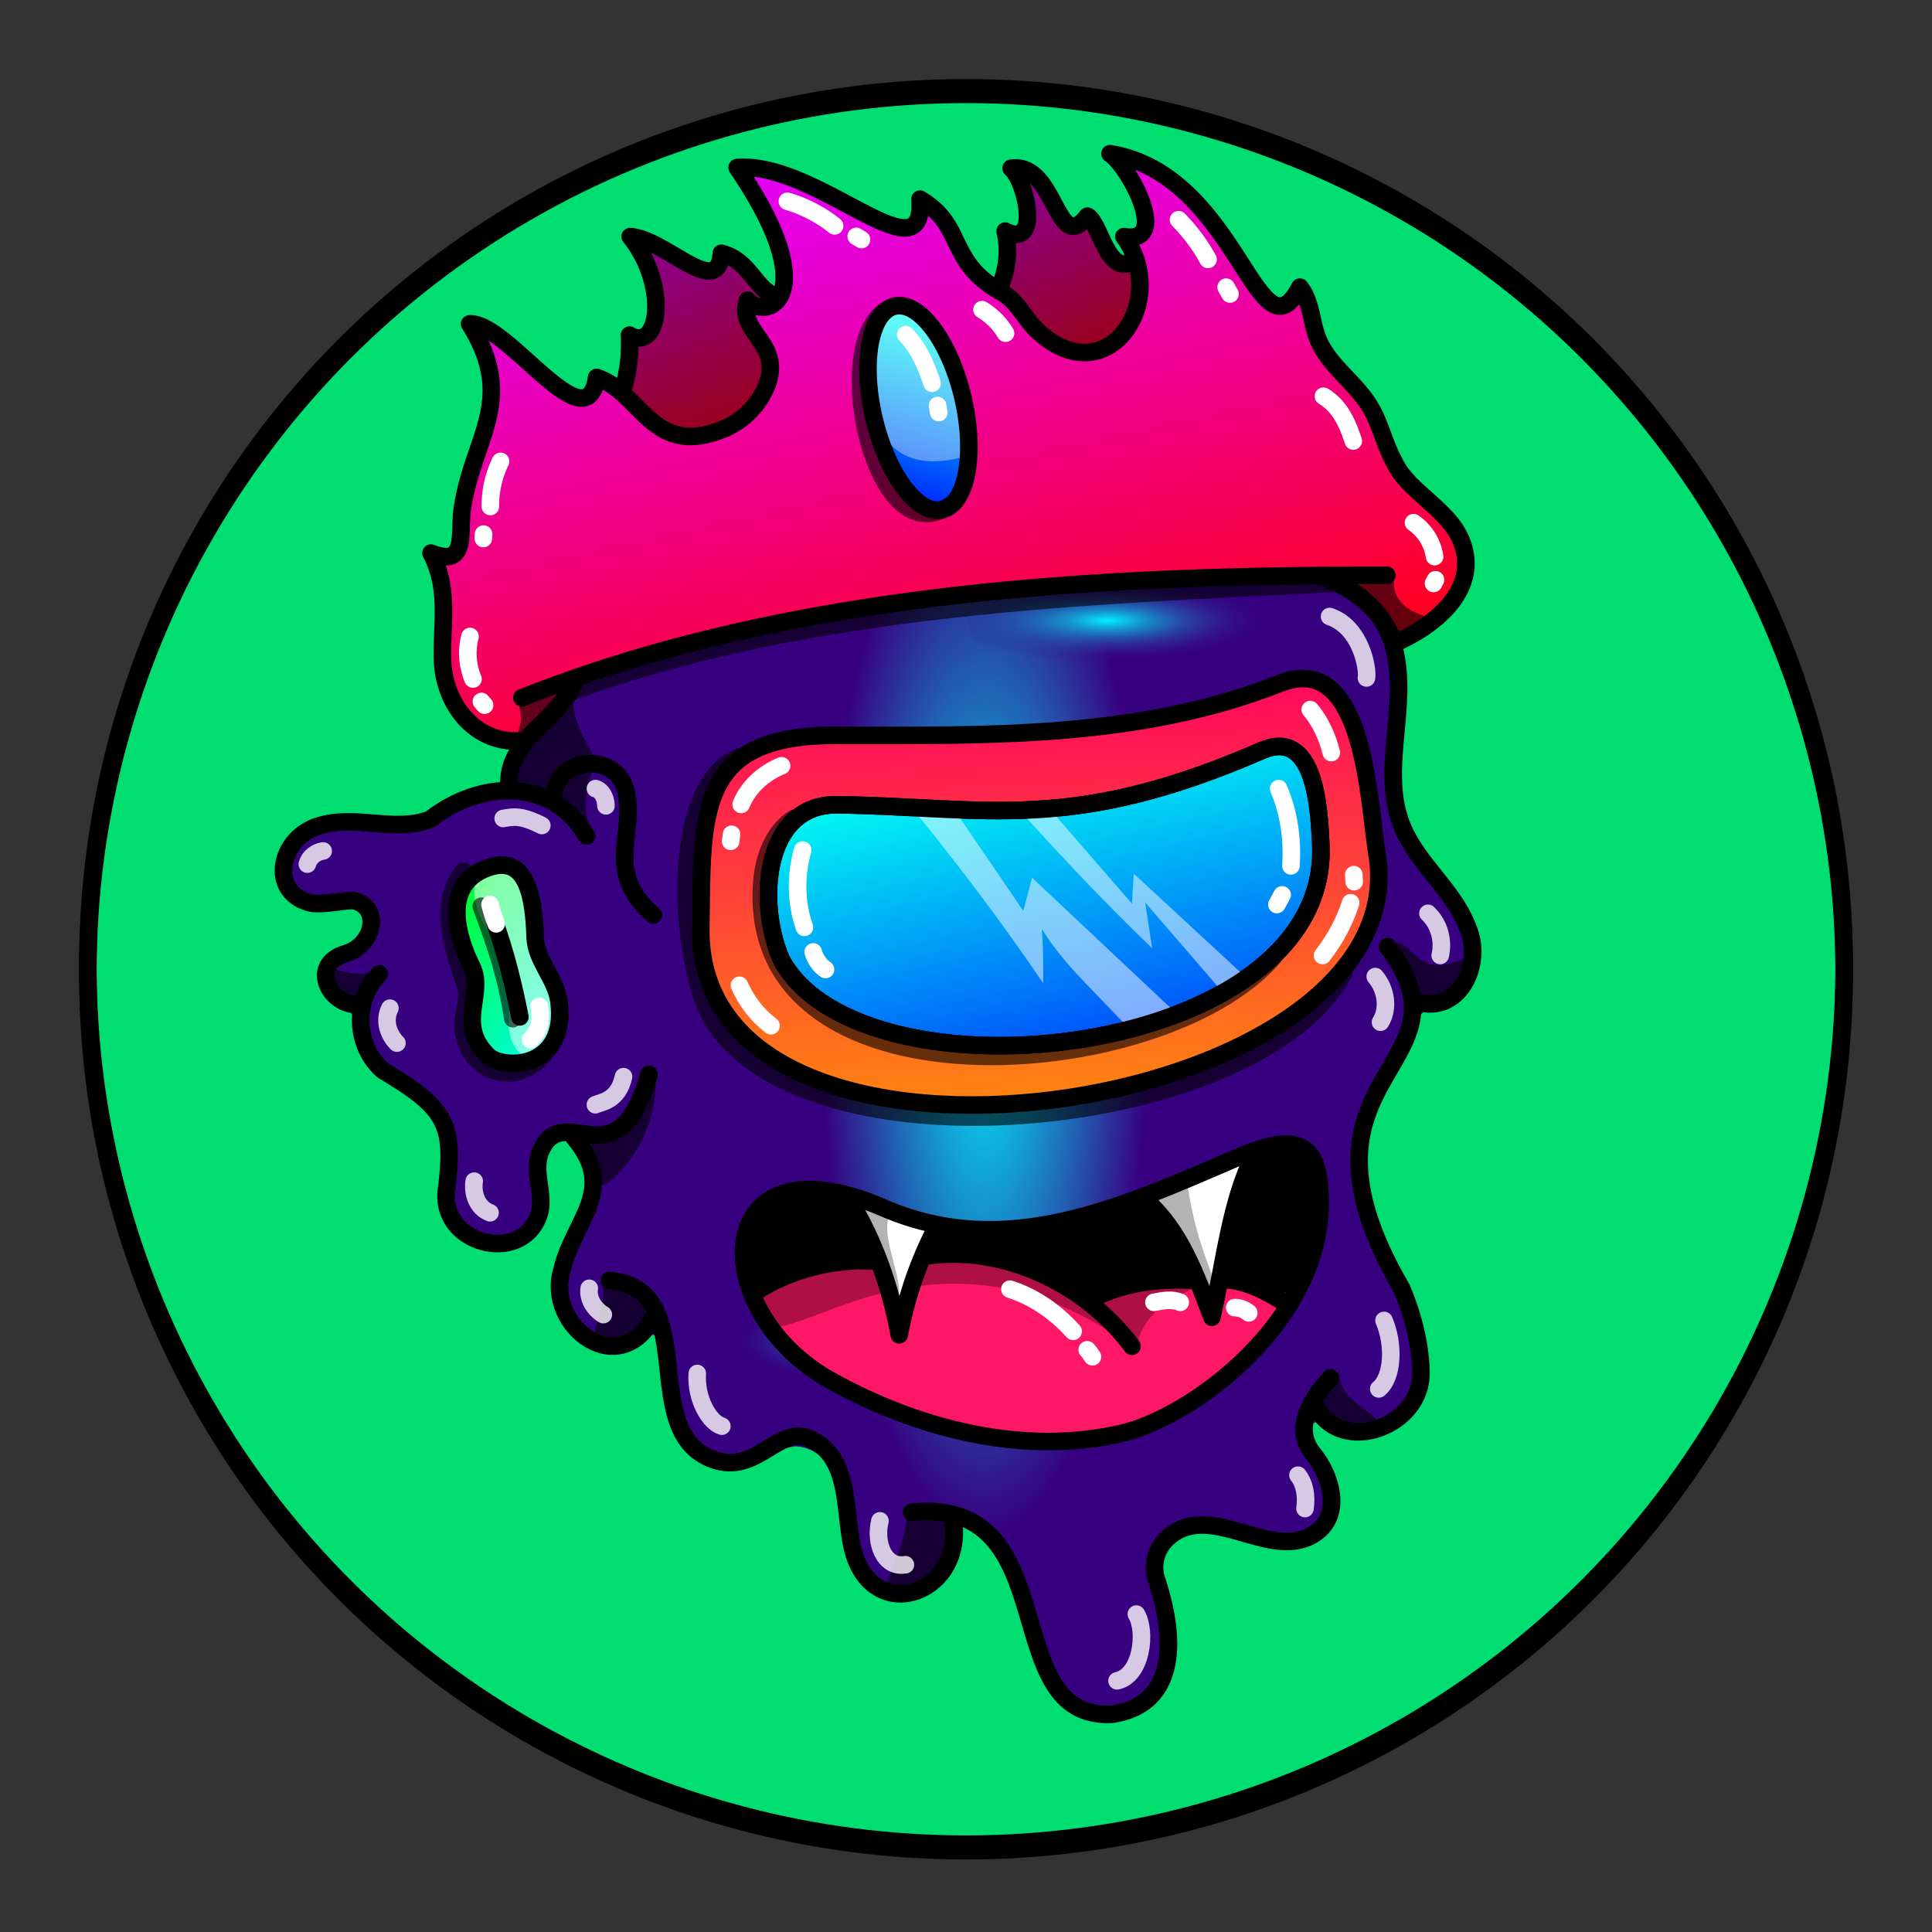 <svg version="1.1" id="Layer_1" xmlns="http://www.w3.org/2000/svg" x="0" y="0" viewBox="0 0 1100 1100" style="enable-background:new 0 0 1100 1100" xml:space="preserve" xmlns:xlink="http://www.w3.org/1999/xlink"><rect x="0" y="0" width="1100" height="1100" fill="#333333" stroke="none"/><style type="text/css">.st300{fill:#00DE72;stroke:#000000;stroke-width:10;stroke-linecap:round;stroke-linejoin:round;stroke-miterlimit:10;}</style><circle class="st300" cx="550" cy="553.7" r="500"/><radialGradient id="a9" cx="560.657" cy="569.423" r="93.351" gradientTransform="matrix(1 0 0 3.253 0 -1281.846)" gradientUnits="userSpaceOnUse"><stop offset="0" style="stop-color:#00f2ff"/><stop offset="1" style="stop-color:#370080"/></radialGradient><path style="fill:url(#a9)" d="M533 210.7c-68 59.6-71 20-121 36.5-19.6 10.9-14 30-9.7 39.6 11 23-51 9-69 40.3-10 18 .1 42-7.5 61.8-9 19.6-34 35-37 52.2-43 48-154 7-119 70.4 6 11 33-6 39 9.1 7 17.5-39 29-21 46.7 18 5 21 39.9 57 63.2 14 20 3 51 19 69.1 35.8 38 46-25 41-34.3 4-39 44-11 22 38.7-23 52 11 74 36.5 56.6 24-9 13 39 23 50.9 19.5 37 55 12 67 12 18 1 28 22 29.8 40.3 6.5 63 54 46 59 8 15.5-34 45 49 47 59.9 11 73 69 42 71 17.9 3-54-3-60.1 2-68.3 18.5-31 71 13 90.8-15.5 14-19.7-31-63.5 8-55.4 94 19 19-101 14-120.4-9-35.5 14-106 47-121.7 18-9 17-35.5 7-52.8-9.5-17-25-30.6-31-48.9-13.5-54 22-102-36-133.3-5-3-7-9.5-4-14.4 17-26 1-66-32-71.4-22-3-44 9-66.5 6.3-43.4-4.8-79.5-74.1-126.4-43.1z"/><radialGradient id="b5" cx="553.285" cy="308.14" r="3.115" gradientTransform="matrix(30.353 0 0 7.636 -16163.282 -1999.622)" gradientUnits="userSpaceOnUse"><stop offset="0" style="stop-color:#00f2ff"/><stop offset="1" style="stop-color:#370080;stop-opacity:0"/></radialGradient><ellipse style="fill:url(#b5)" cx="635" cy="353" rx="83.5" ry="47.5"/><radialGradient id="c4" cx="685.268" cy="483.405" r="2.167" gradientTransform="matrix(16.002 0 0 8.355 -10251.582 -3523.179)" gradientUnits="userSpaceOnUse"><stop offset="0" style="stop-color:#00f2ff"/><stop offset="1" style="stop-color:#370080;stop-opacity:0"/></radialGradient><ellipse style="fill:url(#c4)" cx="715" cy="515.5" rx="30.5" ry="36"/><radialGradient id="d4" cx="417.82" cy="724.757" r="2.666" gradientTransform="matrix(25.789 0 0 8.874 -10290.887 -5668.355)" gradientUnits="userSpaceOnUse"><stop offset="0" style="stop-color:#00f2ff"/><stop offset="1" style="stop-color:#370080;stop-opacity:0"/></radialGradient><ellipse style="fill:url(#d4)" cx="488" cy="763" rx="71.5" ry="34.5"/><radialGradient id="e4" cx="525.562" cy="453.385" r="2.733" gradientTransform="matrix(2.328 0 0 1.798 -693.718 -358.824)" gradientUnits="userSpaceOnUse"><stop offset="0" style="stop-color:#00ff48"/><stop offset="1" style="stop-color:#7300ff;stop-opacity:0"/></radialGradient><circle style="fill:url(#e4)" cx="529.5" cy="457" r="5.5"/><radialGradient id="f4" cx="492.648" cy="546.297" r="1.723" gradientTransform="matrix(5.281 0 0 5.029 -2100.605 -2192.76)" gradientUnits="userSpaceOnUse"><stop offset="0" style="stop-color:#f700ff"/><stop offset="1" style="stop-color:#7300ff;stop-opacity:0"/></radialGradient><circle style="fill:url(#f4)" cx="501" cy="555" r="9"/><radialGradient id="g2" cx="642.36" cy="683.471" r="2.175" gradientTransform="matrix(4.189 0 0 4.407 -2039.596 -2318.762)" gradientUnits="userSpaceOnUse"><stop offset="0" style="stop-color:#ff006a"/><stop offset="1" style="stop-color:#7300ff;stop-opacity:0"/></radialGradient><circle style="fill:url(#g2)" cx="651" cy="693" r="10"/><radialGradient id="h2" cx="631.016" cy="564.413" r="1.923" gradientTransform="matrix(1.877 0 0 1.767 -550.874 -430.127)" gradientUnits="userSpaceOnUse"><stop offset="0" style="stop-color:#ff0"/><stop offset="1" style="stop-color:#7300ff;stop-opacity:0"/></radialGradient><circle style="fill:url(#h2)" cx="634" cy="567" r="3.5"/><radialGradient id="i2" cx="586.567" cy="520.158" r=".454" gradientTransform="translate(-1669.963 -1480.415) scale(3.851)" gradientUnits="userSpaceOnUse"><stop offset="0" style="stop-color:#ff2600"/><stop offset="1" style="stop-color:#7300ff;stop-opacity:0"/></radialGradient><circle style="fill:url(#i2)" cx="589" cy="523" r="2"/><radialGradient id="j2" cx="421.591" cy="470.614" r="2.51" gradientTransform="matrix(3.247 0 0 3.96 -939.96 -1384.463)" gradientUnits="userSpaceOnUse"><stop offset="0" style="stop-color:#00ffea"/><stop offset="1" style="stop-color:#7300ff;stop-opacity:0"/></radialGradient><circle style="fill:url(#j2)" cx="429" cy="479" r="9"/><style>.st40{fill:none;stroke:#000;stroke-width:10;stroke-linecap:round;stroke-linejoin:round;stroke-miterlimit:10}.st98{opacity:.6;enable-background:new}</style><g id="Outline"><path class="st98" d="M793 537c-1 .7-1 2-.5 3 5 10 11 35 25 30 8-2 21-13 18-22.4-.5-1-2-2-3-1.5-26 12-28-11-39-9.4v.3zm-34 274.5c6 5 26 8 25-3-6-7-20.6-12-21.5-26C750 772 744 803 759 811.5zm-219.3 52s1 .5 1 .8c9 13.5-3 36-18 40-34 6-9-6-6-44 .3-5.3 22.3 2.7 23 3.2zM342 731c5 7-4 22-4 33 8 13 29.6-5 33-14.9 2-12-17-21-28-20.2-1 .1-1 1.1-1 2.1zm31-120.2c2 23-8 47-26 61.9-13 10.9-17.5-30.6-8-27.9 6 4.2 28-18.8 34-34zm-157-59.9c-8 6-17 3-25 1-11 5 4 20 13.5 16 5-4 12-9 12-15.7-.5-.2-1.5-.2-.5-1.3zM337 473c-6-10-3-23 0-34 0-1 0-2-.6-2-9-9-23 11-19.8 20.7C318 463 338 475 337 472.8v.2z"/><path class="st98" d="M326 392c-2 29 24 45 7 44-7 2-14 1-15 11-1 11-24 0-24.5-1.3C285 433 317 404.5 326 392zm103-118c-9.9-4-16-16-18-25-4-6-9.9 1-11 6-7 54 29.5 28 29 19zm293 9c16 21 29.5 12 40 20.7 3 4 1 9.6-1 14-3 9-13 9-20 4.1-14.5-5.8-22-22.2-19-38.8z"/><path class="st40" d="M347 729c53.5 5 15 86 59 102 25 9 37-19.8 55-11.9 23 10.1 19.6 40 24 60.7 9.6 46 63 29.6 58-12.8"/><path class="st40" d="M519 861c89-9 47.5 119 114.5 115 39-6 35-47 25-76.5-3-9 0-18.5 7-24.5 24.5-21 59 15.5 84-2.5 15-11 8-33-2-45-12-15 0-32 10-43"/><path class="st40" d="M790 539c53 69.8-64 71 8 194.5 6 14 11 32 11 48.5 0 32-49 47.5-61 16"/><path class="st40" d="M721 287c2 51 64 31 74 88 6 34-11.5 71 7 103 10 18 27 31.5 34 51 8 19-4 47-27 42"/><path class="st40" d="M407 290.6c-16-8-12-29.9-2-41 17-15 40.5-10 61-6 29.8 1 49-29 75-38 50-17 81 55 133 44 23-5 48-11 69 1 25 14 33 55 10 75"/><path class="st40" d="M428 278c-16 26.5-51 17.5-76 28.5-20 10.5-28 33-23 55 10 47-43 51-39 88m25 4.5c1.5-23 35-26 41-5 7 25-13 47 16 72"/><path class="st40" d="M334 476c-20-34-61-31.5-89-9.6-20 8-43-3-64 4-22 7-28 37-5 43.5 6.5 2 23-2 26-1 15 4 11 25-5 30-21 6-10 29 6 29"/><path class="st40" d="M216 554.5c-15 15-14 41 2 55 37 22 41 31 36 69.7-2 31 46 41 53.5 10 2-10.8-4-22 0-33 13-32 44 20 62-44.5"/><path class="st40" d="M327 647.9c25 29.7-.5 47-7 75-10 32.5 34 65 53 25"/><path d="M729 262.5c9 4 16 13 18 22.5m-193-68c12.5 2 24.5 8 34 16m9 9 3 3m-163 10c-5.5-.9-12 .6-15.5 4M362 319.6c-9 2-14 10.7-16 19M339 449c4 1 6 6 6 9.8M308.5 470c-12-6-16-5-22-4M175 492c1-4 5-7 9-7.5m38 89.5c-4 8 0 16 4 19.9m44 78.6c-1 6 1 15 9 18m76-77.5c-3 14-13 14.5-16 16m4.5 119.5c-5-3-9-9-8-15M397 782c-1 14.5 7 28 14 30m90 53.9c-3 12 2 27 14.5 25M636 957c14-3 17-28 11-38m96-60.1c1-7 0-14-4-19m46-49.1c8-6.5 9-25 3-39M786 582c5-8 3-19-3-26m37-12c2-8.5-.6-18-7-24m-56-169c18 6 22 30 21 35" style="opacity:.788;fill:none;stroke:#fff;stroke-width:10;stroke-linecap:round;stroke-linejoin:round;stroke-miterlimit:10;enable-background:new"/></g><style>.st40,.st68{fill:none;stroke-width:10;stroke-linecap:round;stroke-linejoin:round;stroke-miterlimit:10;stroke:#000}.st68{opacity:.6;enable-background:new}</style><g id="Eye"><linearGradient id="SVGID_00000144327888440828662330000012949225208094602647_" gradientUnits="userSpaceOnUse" x1="232.314" y1="-555.531" x2="336.458" y2="-482.43" gradientTransform="translate(0 1066)"><stop offset="0" style="stop-color:#00ff04"/><stop offset=".811" style="stop-color:#00fccf"/><stop offset="1" style="stop-color:#00fbff"/></linearGradient><path style="fill:url(#SVGID_00000144327888440828662330000012949225208094602647_)" d="M278 494c-31 10.8-13 49-9.5 56 8 16-9 32.5 9 50.8 9 9 46 8 40.7-31-2-13-13-23-13.5-35.8-.7-21-3.7-48-26.7-40z"/><path d="M273 498c-6.5 9-1 22 4 30.8 6 8 13 15 14 25 2 14-6 31 3 43.7 15 18 30.6-23 23-35-3-7-8-13.5-10-20.8-5-16 2-45-21-49" style="opacity:.51;fill:#fff;enable-background:new"/><path class="st68" d="M274 516c9 24.5 14 39 18 64"/><path class="st40" d="M278 494c-31 10.8-13 49-9.5 56 8 16-9 32.5 9 50.8 9 9 46 8 40.7-31-2-13-13-23-13.5-36C304 513 301 486 278 494z"/><path class="st40" d="M282 526c6 17 10.5 35 14 53"/><path d="M279 515c1 4 2 7 3.5 11m24.5 46.9c1 5 1.5 13-5 19" style="fill:none;stroke:#fff;stroke-width:10;stroke-linecap:round;stroke-linejoin:round;stroke-miterlimit:10"/><path class="st68" d="M264 495.9c-15.5 19-6 44 1 65 3 9-3 18-1 27 4 24 31 31 46 12"/></g><style>.st40{fill:none;stroke-width:10;stroke-linecap:round;stroke-linejoin:round;stroke-miterlimit:10;stroke:#000}.st152{fill:#ae0f45}</style><g id="Vamp"><path d="M429 737.5c57 100 248 114 303 5-22.3-58.5-275-50.5-303-5z" style="fill:#fe1767"/><path class="st152" d="M637 761.5c-120-80.6-205 29-203-19-10-23 154-62.9 203 19z"/><path class="st152" d="M647 768c5-34 49-35 50.9-46-22-15-59.5 0-75 19.8l24 25.8v.4z"/><path d="M575 734c14 4.5 26 13 36 24m8 10.5c1 1 2 2.5 3 4m35-31c5-1 10.5-2 15 0m31 3c3 0 5.5 1 8 3" style="fill:none;stroke:#fff;stroke-width:10;stroke-linecap:round;stroke-linejoin:round;stroke-miterlimit:10"/><path d="M424 720.7c2 37.5 43-33 182 8 35 26 59-19.8 114 5.9 41 19 50-119.8-20.7-73.1-44 22-97 39.6-147 39C508 695 427 639.7 424 720.7z"/><path d="M489.6 686c7 18 14 37 21 55 1.4 4 52.4-57.5-21-55zm214.4-7c-4.5 21-14 81-20 55-4-18-15-38-28-50.6-4-2.4 73.5-48.4 48-4.4z" style="fill:#fff"/><path d="m507 692.7.7-3c-9 12 9 41 3 52-5-5-18-44-21-58.7v2l17.3 7.7zM676 674c6 41 18 53 13.5 59.6-12-12-33-49.8-34-53.1l-1 1.1L676 674z" style="fill:#b3b3b3"/><path class="st40" d="M703 659.7c-65 28-131 58-200 28-99-43-102 58.5-29.7 98.5 49.7 27.5 109.6 43 166 29.7 42-10 124-71 111-147.5-4.3-24.9-27.3-17.4-47.3-8.7z"/><path class="st40" d="M484 684c14 23 23 49 28 76 4-21.5 11-42 21.5-62M653 684c19 17 28 42 37 66 7-30 10.7-67 24-92m-186 57c44-6 90 16 116.5 51.5"/><path class="st40" d="M621 739.9c18-9.5 38-12 58-11m16-.4c13 0 25 6 36 13M499 718c-24-1.5-48 4.5-68 17"/></g><style>.st68{enable-background:new;opacity:.6;fill:none;stroke:#000;stroke-width:10;stroke-linecap:round;stroke-linejoin:round;stroke-miterlimit:10}</style><g id="trippy_VR"><linearGradient id="SVGID_00000020388922614253771230000004650598949562930306_" gradientUnits="userSpaceOnUse" x1="586.484" y1="720.989" x2="598.481" y2="427.041" gradientTransform="matrix(1 0 0 -1 0 1100)"><stop offset="0" style="stop-color:#ff0062"/><stop offset="1" style="stop-color:#ff9d00"/></linearGradient><path style="fill:url(#SVGID_00000020388922614253771230000004650598949562930306_);stroke:#000;stroke-width:10;stroke-linecap:round;stroke-linejoin:round;stroke-miterlimit:10" d="M729 389c-81 32-168 29.7-254 29.7-79 0-75 45-76 110-2 167 409.6 107 385-42.5-5-30.2-7-116.1-55-97.2z"/><linearGradient id="SVGID_00000048501908464928315330000009927288370948035757_" gradientUnits="userSpaceOnUse" x1="580.562" y1="671.12" x2="631.559" y2="442.138" gradientTransform="matrix(1 0 0 -1 0 1100)"><stop offset="0" style="stop-color:#00fff2"/><stop offset=".613" style="stop-color:#006cfa"/><stop offset="1" style="stop-color:#000dff"/></linearGradient><path style="fill:url(#SVGID_00000048501908464928315330000009927288370948035757_);stroke:#000;stroke-width:10;stroke-linecap:round;stroke-linejoin:round;stroke-miterlimit:10" d="M718 427.5c-108 47-156 32-241 30.7-43-.7-46 57-32 88.5 46.5 85 313 56 307-66.2-1-21.5-3.5-66.5-34-53z"/><path d="M728 449c6 14 8 29 7 44m-5 16.5-3 5.5m-270-31c-4 14-4 29.7 1 44m5 14c1 4 4 8 7 10m276-148c6 7 9.8 16 12 24.5m11 85.5c-3.5 10.9-9 21-16 30m18-42-.2-4M445 436c-10 4-19 12-23 22m-5.5 17-.5 4m5 82c4 9 10 17 18 23" style="fill:none;stroke:#fff;stroke-width:10;stroke-linecap:round;stroke-linejoin:round;stroke-miterlimit:10"/><path d="M520 460.9c26 32 51 65 74 99 0-10 0-20.8-.8-31 8 13 18 24 29 35.2l19 19.8 27-8.4-80.6-75.8-5 18.9L544 462m38 1c24 26.5 48 52 74 76.9l-4-26.1 41.5 48.1 14-7.2-62-57.3-1 17.1-46-53" style="opacity:.502;fill:#fff;enable-background:new"/><path class="st68" d="M421 431c-42 16-34 122-14 152 59 87.5 312 59 358-29"/><path class="st68" d="M452 466c-13 8-17 25-18 33.5C420.5 635.8 661 619 725 545"/><path d="M718 427.5c-108 47-156 32-241 30.7-43-.7-46 57-32 88.5 46.5 85 313 56 307-66-1-21.7-3.5-66.7-34-53.2z" style="fill:none;stroke:#000;stroke-width:10;stroke-linecap:round;stroke-linejoin:round;stroke-miterlimit:10"/></g><defs><linearGradient id="zbg" x1="481.09" y1="66.55" x2="556.35" y2="408.14" gradientUnits="userSpaceOnUse"><stop offset="0" stop-color="#e100ff"/><stop offset=".18" stop-color="#e600dc"/><stop offset=".57" stop-color="#f10084"/><stop offset="1" stop-color="#ff001e"/></linearGradient><linearGradient id="zbg-2" x1="535.58" y1="186.28" x2="505.68" y2="294.23" gradientTransform="rotate(13.2 524.84 232.682)" gradientUnits="userSpaceOnUse"><stop offset="0" stop-color="#00fff2"/><stop offset="1" stop-color="#000dff"/></linearGradient><linearGradient id="zbg-3" x1="371.17" y1="124.15" x2="419.66" y2="250.85" gradientUnits="userSpaceOnUse"><stop offset="0" stop-color="#e100ff"/><stop offset="1" stop-color="#ff001e"/></linearGradient><linearGradient id="zbg-4" x1="580.35" y1="88.56" x2="629.68" y2="207.06" xlink:href="#zbg-3"/><style>.zbf-7{fill:none;stroke-linecap:round;stroke-linejoin:round;stroke-width:10px;stroke-dasharray:0 0 0 0 0 0;stroke:#000}</style></defs><path d="M327.9 385.8c-4.4 13.7-18.2 24-28.6 35.7-27.5 3.8-47-19.7-47.4-47-.3-20.7 3.9-39.7-6.5-59.6 20.7 8.3 15.9-10.5 17.7-24.3 5.7-41.6 31.7-62 4.3-106.2 21.5-1.1 66.7 69.5 72.3 30.5 25.7 8.6 31.4 46 72.2 29.4a45.3 45.3 0 0 0 23-21.2c13.8-27.2-15.8-33-9.3-52.2 11.3 12.6 43.8-2.5-5.9-75.5 46-3.6 107.6 64.6 104.1 18 26 15.2 15 35.5 46.6 53.1 9.1 5 13.4 15.8 21.2 22.7 39.3 35.2 74.7-18.2 48.3-54.5 27.2 4.8 2.4-40.7-7.9-47.2 72.7 11.8 84.4 120.9 108.1 76 6.5 8.1 6.3 19.5 10.1 29.1 6 15.4 21.5 25 30 39.2 5.8 9.7 8.1 21.3 13.6 31.2 7.8 17.1 31.2 26.8 38.4 45.4 10.5 27.2-15.2 48-38.6 58-5.9-18.6-21.9-31.6-42.9-38-142.9-4.6-286.5 14.4-422.8 57.4Z" style="fill:url(#zbg)"/><ellipse cx="523" cy="231.8" rx="26" ry="59.5" transform="rotate(-13.2 524.893 232.398)" style="fill:url(#zbg-2)"/><path d="M546.8 260.6c16.7-2.9-6.8-90.3-38.7-85-14 9.9-29.4 101.8 38.7 85Z" style="fill:#fff;opacity:.36"/><path d="M425.5 175.4a15.8 15.8 0 0 0 16-5.8c-11.9-5.8-14.9-21.4-30.8-25.4-1.8 26.7-31.6-8-51.9-9.5 22 27.5 17 66.2-.4 56.1.6 10.2-.6 20.4-2.7 31.2 24.8 47.1 81.5 20.9 82.3-8.5.4-13.5-12.2-25.6-12.5-38.1Z" style="fill:url(#zbg-3)"/><path d="M646.7 147.7c-16.1 12-20.1-21.1-27.6-24.6-17.8 22.9-17.7-30.9-43.4-27.3 8.7 7.6 17 46.4-3.4 35.8a56.1 56.1 0 0 1-2.5 31.8c55.9 74.3 86.7 14.4 76.9-15.7Z" style="fill:url(#zbg-4)"/><path d="M425.5 175.4a15.8 15.8 0 0 0 16-5.8c-11.9-5.8-14.9-21.4-30.8-25.4-1.8 26.7-31.6-8-51.9-9.5 22 27.5 17 66.2-.4 56.1.6 10.2-.6 20.4-2.7 31.2 24.8 47.1 81.5 20.9 82.3-8.5.4-13.5-12.2-25.6-12.5-38.1Zm221.2-27.7c-16.1 12-20.1-21.1-27.6-24.6-17.8 22.9-17.7-30.9-43.4-27.3 8.7 7.6 17 46.4-3.4 35.8a56.1 56.1 0 0 1-2.5 31.8c55.9 74.3 86.7 14.4 76.9-15.7Z" style="opacity:.39"/><path class="zbf-7" d="M789.6 327.5c-155.1 0-335.8 7.5-492.5 69.8"/><path class="zbf-7" d="M327.9 385.8c-4.4 13.7-18.2 24-28.6 35.7-27.5 3.8-47-19.7-47.4-47-.3-20.7 3.9-39.7-6.5-59.6 20.7 8.3 15.9-10.5 17.7-24.3 5.7-41.6 31.7-62 4.3-106.2 21.5-1.1 66.7 69.5 72.3 30.5 25.7 8.6 31.4 46 72.2 29.4a45.3 45.3 0 0 0 23-21.2c13.8-27.2-15.8-33-9.3-52.2 11.3 12.6 43.8-2.5-5.9-75.5 46-3.6 107.6 64.6 104.1 18 26 15.2 15 35.5 46.6 53.1 9.1 5 13.4 15.8 21.2 22.7 39.3 35.2 74.7-18.2 48.3-54.5 27.2 4.8 2.4-40.7-7.9-47.2 72.7 11.8 84.4 120.9 108.1 76 6.5 8.1 6.3 19.5 10.1 29.1 6 15.4 21.5 25 30 39.2 5.8 9.7 8.1 21.3 13.6 31.2 7.8 17.1 31.2 26.8 38.4 45.4 10.5 27.2-15.2 48-38.6 58-5.9-18.6-21.9-31.6-41.5-38.4"/><path class="zbf-7" d="M354.9 221a88.1 88.1 0 0 0 3.5-30.2c17.4 10.1 22.4-28.6.4-56.1 20.3 1.5 50.1 36.2 51.9 9.5 15.9 4 18.9 19.6 30.1 24.2m128.5-5.3a51 51 0 0 0 3-31.5c20.4 10.6 12.1-28.2 3.4-35.8 25.7-3.6 25.6 50.2 43.4 27.3 7.5 3.5 11.5 36.6 27.6 24.6"/><ellipse class="zbf-7" cx="523" cy="231.8" rx="26" ry="59.5" transform="rotate(-13.2 524.893 232.398)"/><path d="M294.2 399a20.3 20.3 0 0 1-1.7 21.7c12.3-4 26.2-16.8 26.2-30.6M794 328.5c-2.5 13.6 8.8 21 23.2 23.8-21.6 30.1-46.6-14.9-46.7-22.4" style="opacity:.6"/><path d="M760.3 332.1c-142.4 7.3-296.6 11.6-434.3 61.5m176.8-215.8c-29.8 22.8-4 139.4 38.2 109.8" style="opacity:.6;stroke:#000;fill:none;stroke-linecap:round;stroke-linejoin:round;stroke-width:10px;stroke-dasharray:0 0 0 0 0 0"/><path d="M515.7 190.5c7.4 7.6 11.6 17.7 15 27.7m3.1 12.7.7 4M671 125.1a102.2 102.2 0 0 1 16.8 22.6m10.3 15.8 2.2 3.9m53.2 58.2c9.8 5.9 13.9 16.1 17 25.5M448.3 114.6a79.5 79.5 0 0 1 26.9 14m12.3 6 3 1.8m68.6 39.9a39.1 39.1 0 0 1 13.4 13.4m-293.3 98.7a57.2 57.2 0 0 1 5.8-25.7m-9.7 41.4-.1 2.5m-7.6 55.8a38 38 0 0 0 1.7 24.2m4.8 12.8 1.8 2.1m528.9-103.9a28.7 28.7 0 0 1 12 19.3m.5 13.2-1.1 2.1" style="stroke:#fff;fill:none;stroke-linecap:round;stroke-linejoin:round;stroke-width:10px;stroke-dasharray:0 0 0 0 0 0"/><circle cx="550" cy="550" r="500" style="fill:none;stroke:#000;stroke-width:10;stroke-linecap:round;stroke-linejoin:round;stroke-miterlimit:10"/></svg>